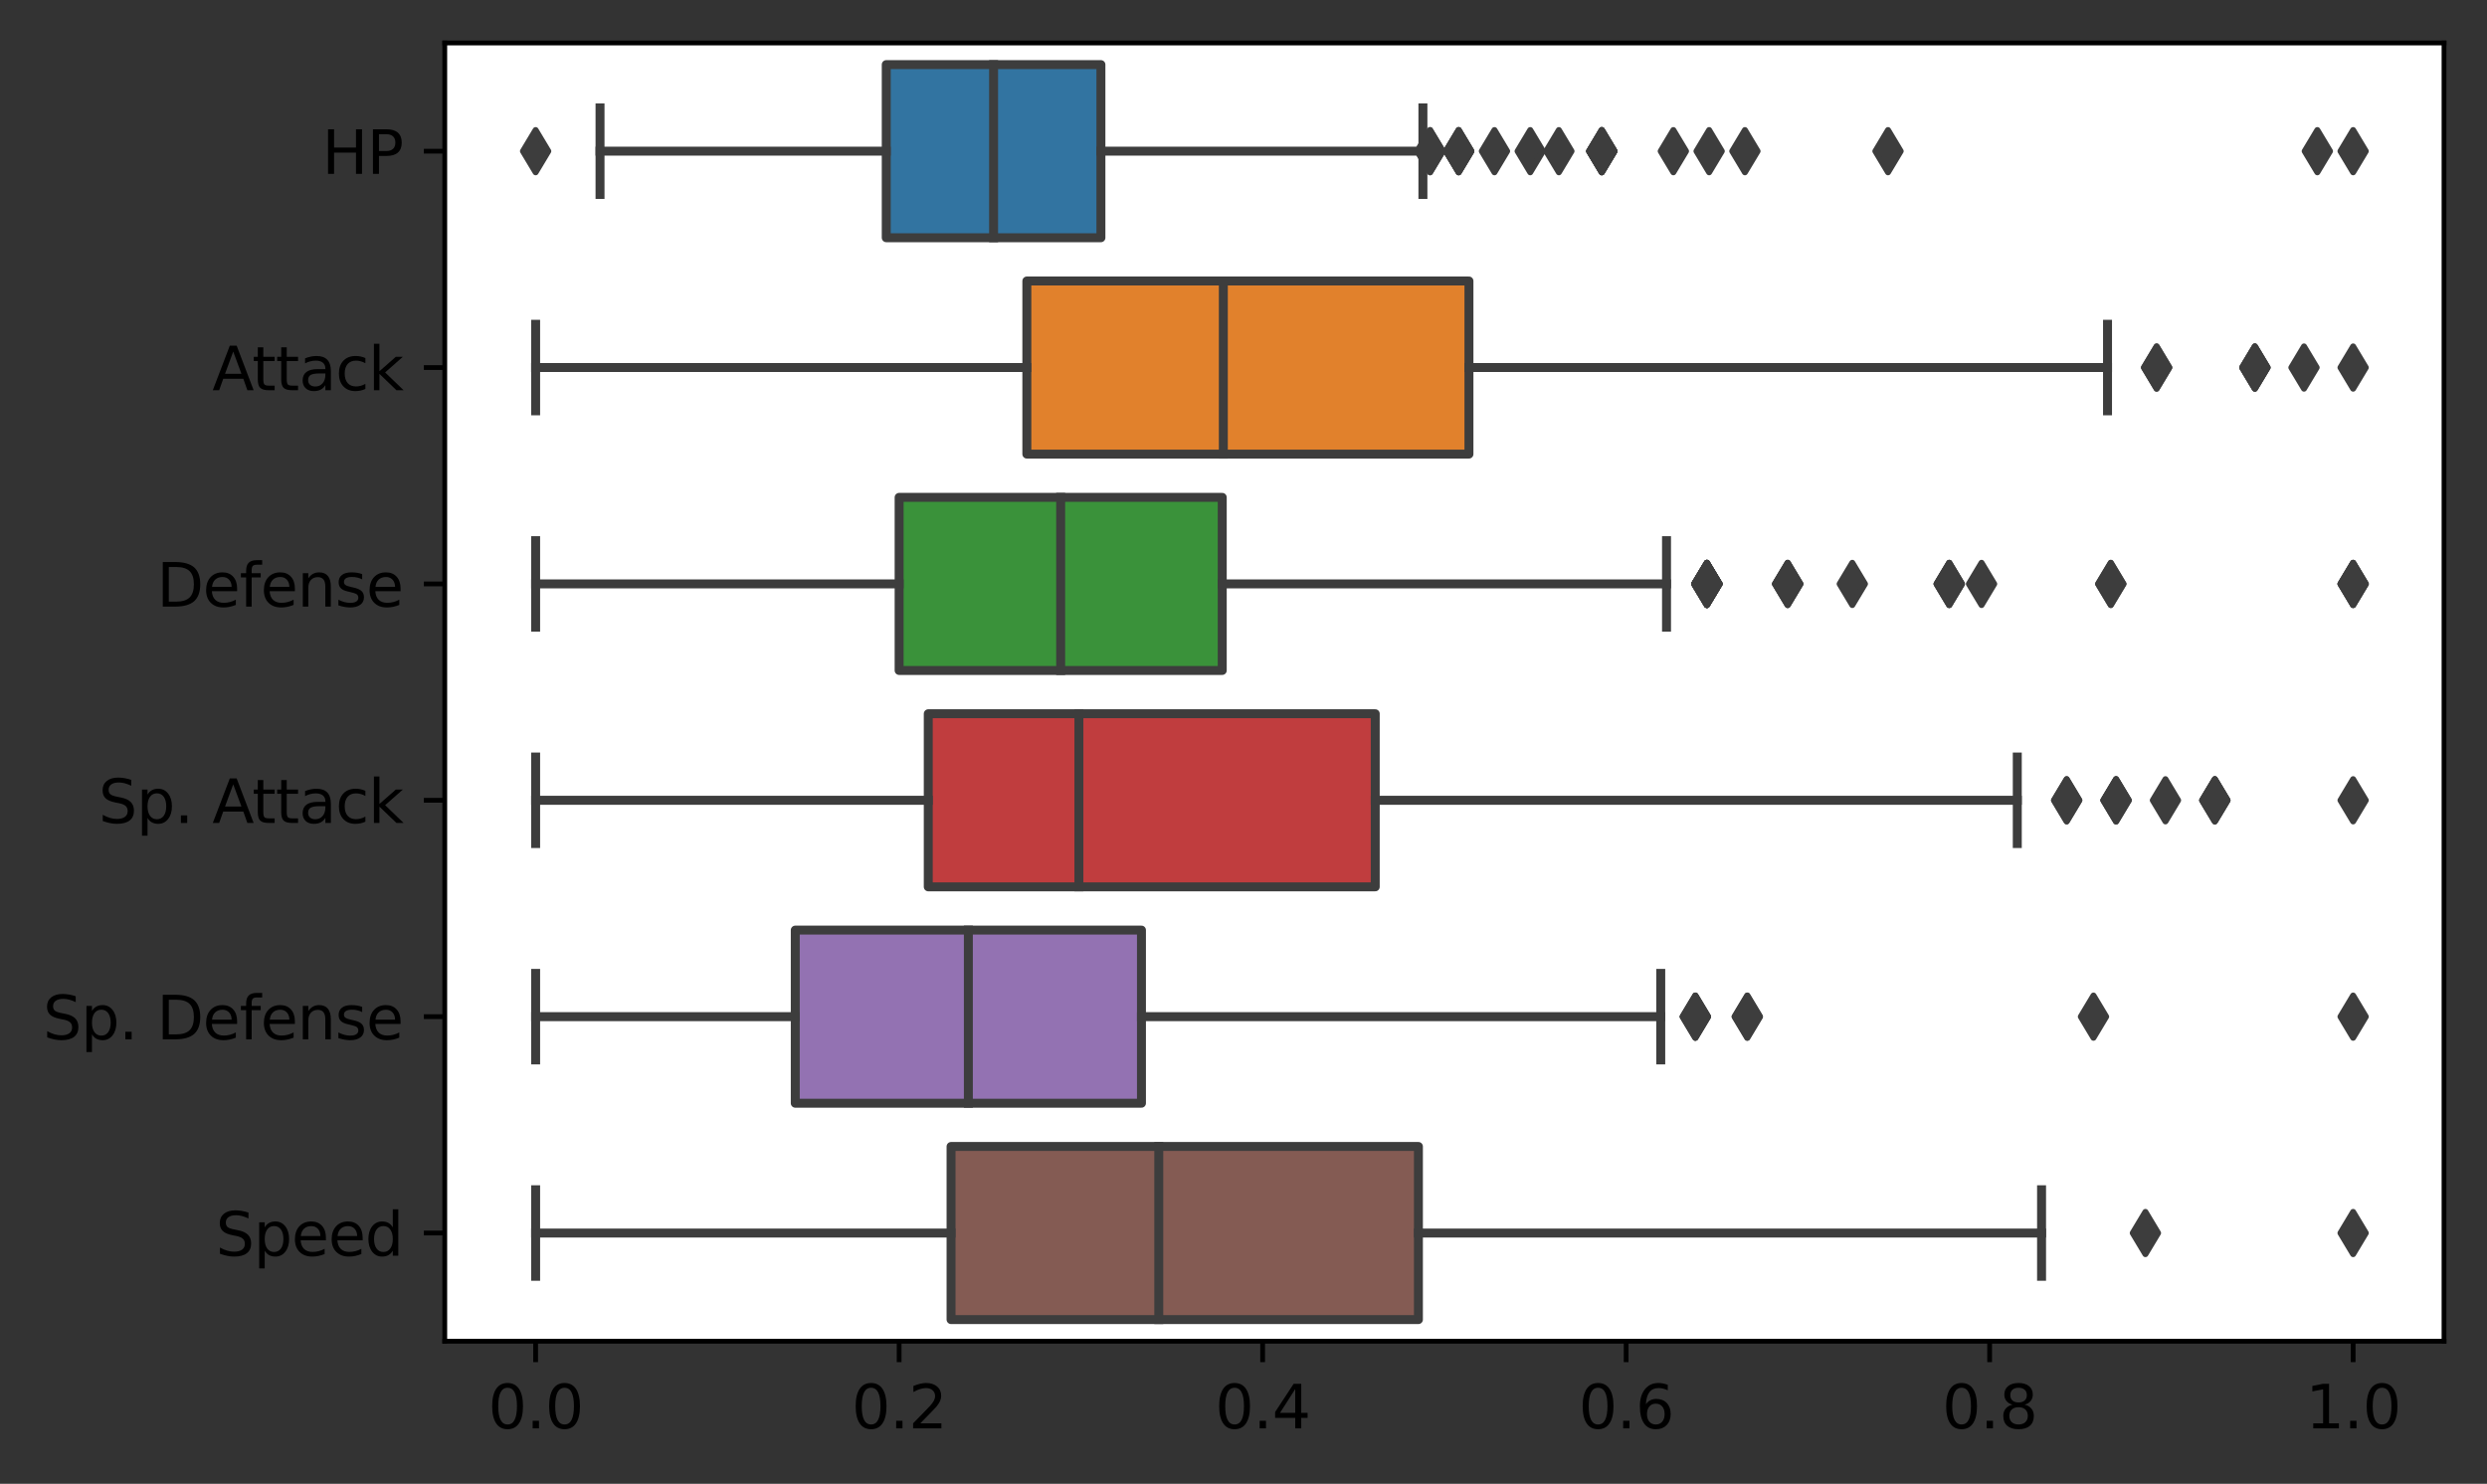 <svg xmlns:xlink="http://www.w3.org/1999/xlink" width="416.48pt" height="248.518pt" viewBox="0 0 416.48 248.518" xmlns="http://www.w3.org/2000/svg" version="1.1" style="width: 100%; height: 100%;">
 <rect x="0" y="0" width="416.48" height="248.518" fill="#333333" stroke="none"/>
 <defs>
  <style type="text/css">*{stroke-linejoin: round; stroke-linecap: butt}</style>
 </defs>
 <g id="figure_1">
  <g id="patch_1">
   <path d="M 0 248.518 
L 416.48 248.518 
L 416.48 0 
L 0 0 
L 0 248.518 
z
" style="fill: none"></path>
  </g>
  <g id="axes_1">
   <g id="patch_2">
    <path d="M 74.48 224.64 
L 409.28 224.64 
L 409.28 7.2 
L 74.48 7.2 
z
" style="fill: #ffffff"></path>
   </g>
   <g id="patch_3">
    <path d="M 148.414 10.824 
L 148.414 39.816 
L 184.362 39.816 
L 184.362 10.824 
L 148.414 10.824 
z
" clip-path="url(#pb303a3be71)" style="fill: #3274a1; stroke: #3d3d3d; stroke-width: 1.5; stroke-linejoin: miter"></path>
   </g>
   <g id="patch_4">
    <path d="M 171.958 47.064 
L 171.958 76.056 
L 245.993 76.056 
L 245.993 47.064 
L 171.958 47.064 
z
" clip-path="url(#pb303a3be71)" style="fill: #e1812c; stroke: #3d3d3d; stroke-width: 1.5; stroke-linejoin: miter"></path>
   </g>
   <g id="patch_5">
    <path d="M 150.571 83.304 
L 150.571 112.296 
L 204.68 112.296 
L 204.68 83.304 
L 150.571 83.304 
z
" clip-path="url(#pb303a3be71)" style="fill: #3a923a; stroke: #3d3d3d; stroke-width: 1.5; stroke-linejoin: miter"></path>
   </g>
   <g id="patch_6">
    <path d="M 155.45 119.544 
L 155.45 148.536 
L 230.301 148.536 
L 230.301 119.544 
L 155.45 119.544 
z
" clip-path="url(#pb303a3be71)" style="fill: #c03d3e; stroke: #3d3d3d; stroke-width: 1.5; stroke-linejoin: miter"></path>
   </g>
   <g id="patch_7">
    <path d="M 133.178 155.784 
L 133.178 184.776 
L 191.152 184.776 
L 191.152 155.784 
L 133.178 155.784 
z
" clip-path="url(#pb303a3be71)" style="fill: #9372b2; stroke: #3d3d3d; stroke-width: 1.5; stroke-linejoin: miter"></path>
   </g>
   <g id="patch_8">
    <path d="M 159.267 192.024 
L 159.267 221.016 
L 237.532 221.016 
L 237.532 192.024 
L 159.267 192.024 
z
" clip-path="url(#pb303a3be71)" style="fill: #845b53; stroke: #3d3d3d; stroke-width: 1.5; stroke-linejoin: miter"></path>
   </g>
   <g id="matplotlib.axis_1">
    <g id="xtick_1">
     <g id="line2d_1">
      <defs>
       <path id="m43243961c5" d="M 0 0 
L 0 3.5 
" style="stroke: #000000; stroke-width: 0.8"></path>
      </defs>
      <g>
       <use xlink:href="#m43243961c5" x="89.698" y="224.64" style="stroke: #000000; stroke-width: 0.8"></use>
      </g>
     </g>
     <g id="text_1">
      <!-- 0.0 -->
      <g transform="translate(81.746 239.238)scale(0.1 -0.1)">
       <defs>
        <path id="DejaVuSans-30" d="M 2034 4250 
Q 1547 4250 1301 3770 
Q 1056 3291 1056 2328 
Q 1056 1369 1301 889 
Q 1547 409 2034 409 
Q 2525 409 2770 889 
Q 3016 1369 3016 2328 
Q 3016 3291 2770 3770 
Q 2525 4250 2034 4250 
z
M 2034 4750 
Q 2819 4750 3233 4129 
Q 3647 3509 3647 2328 
Q 3647 1150 3233 529 
Q 2819 -91 2034 -91 
Q 1250 -91 836 529 
Q 422 1150 422 2328 
Q 422 3509 836 4129 
Q 1250 4750 2034 4750 
z
" transform="scale(0.016)"></path>
        <path id="DejaVuSans-2e" d="M 684 794 
L 1344 794 
L 1344 0 
L 684 0 
L 684 794 
z
" transform="scale(0.016)"></path>
       </defs>
       <use xlink:href="#DejaVuSans-30"></use>
       <use xlink:href="#DejaVuSans-2e" x="63.623"></use>
       <use xlink:href="#DejaVuSans-30" x="95.41"></use>
      </g>
     </g>
    </g>
    <g id="xtick_2">
     <g id="line2d_2">
      <g>
       <use xlink:href="#m43243961c5" x="150.571" y="224.64" style="stroke: #000000; stroke-width: 0.8"></use>
      </g>
     </g>
     <g id="text_2">
      <!-- 0.2 -->
      <g transform="translate(142.619 239.238)scale(0.1 -0.1)">
       <defs>
        <path id="DejaVuSans-32" d="M 1228 531 
L 3431 531 
L 3431 0 
L 469 0 
L 469 531 
Q 828 903 1448 1529 
Q 2069 2156 2228 2338 
Q 2531 2678 2651 2914 
Q 2772 3150 2772 3378 
Q 2772 3750 2511 3984 
Q 2250 4219 1831 4219 
Q 1534 4219 1204 4116 
Q 875 4013 500 3803 
L 500 4441 
Q 881 4594 1212 4672 
Q 1544 4750 1819 4750 
Q 2544 4750 2975 4387 
Q 3406 4025 3406 3419 
Q 3406 3131 3298 2873 
Q 3191 2616 2906 2266 
Q 2828 2175 2409 1742 
Q 1991 1309 1228 531 
z
" transform="scale(0.016)"></path>
       </defs>
       <use xlink:href="#DejaVuSans-30"></use>
       <use xlink:href="#DejaVuSans-2e" x="63.623"></use>
       <use xlink:href="#DejaVuSans-32" x="95.41"></use>
      </g>
     </g>
    </g>
    <g id="xtick_3">
     <g id="line2d_3">
      <g>
       <use xlink:href="#m43243961c5" x="211.443" y="224.64" style="stroke: #000000; stroke-width: 0.8"></use>
      </g>
     </g>
     <g id="text_3">
      <!-- 0.4 -->
      <g transform="translate(203.492 239.238)scale(0.1 -0.1)">
       <defs>
        <path id="DejaVuSans-34" d="M 2419 4116 
L 825 1625 
L 2419 1625 
L 2419 4116 
z
M 2253 4666 
L 3047 4666 
L 3047 1625 
L 3713 1625 
L 3713 1100 
L 3047 1100 
L 3047 0 
L 2419 0 
L 2419 1100 
L 313 1100 
L 313 1709 
L 2253 4666 
z
" transform="scale(0.016)"></path>
       </defs>
       <use xlink:href="#DejaVuSans-30"></use>
       <use xlink:href="#DejaVuSans-2e" x="63.623"></use>
       <use xlink:href="#DejaVuSans-34" x="95.41"></use>
      </g>
     </g>
    </g>
    <g id="xtick_4">
     <g id="line2d_4">
      <g>
       <use xlink:href="#m43243961c5" x="272.316" y="224.64" style="stroke: #000000; stroke-width: 0.8"></use>
      </g>
     </g>
     <g id="text_4">
      <!-- 0.6 -->
      <g transform="translate(264.364 239.238)scale(0.1 -0.1)">
       <defs>
        <path id="DejaVuSans-36" d="M 2113 2584 
Q 1688 2584 1439 2293 
Q 1191 2003 1191 1497 
Q 1191 994 1439 701 
Q 1688 409 2113 409 
Q 2538 409 2786 701 
Q 3034 994 3034 1497 
Q 3034 2003 2786 2293 
Q 2538 2584 2113 2584 
z
M 3366 4563 
L 3366 3988 
Q 3128 4100 2886 4159 
Q 2644 4219 2406 4219 
Q 1781 4219 1451 3797 
Q 1122 3375 1075 2522 
Q 1259 2794 1537 2939 
Q 1816 3084 2150 3084 
Q 2853 3084 3261 2657 
Q 3669 2231 3669 1497 
Q 3669 778 3244 343 
Q 2819 -91 2113 -91 
Q 1303 -91 875 529 
Q 447 1150 447 2328 
Q 447 3434 972 4092 
Q 1497 4750 2381 4750 
Q 2619 4750 2861 4703 
Q 3103 4656 3366 4563 
z
" transform="scale(0.016)"></path>
       </defs>
       <use xlink:href="#DejaVuSans-30"></use>
       <use xlink:href="#DejaVuSans-2e" x="63.623"></use>
       <use xlink:href="#DejaVuSans-36" x="95.41"></use>
      </g>
     </g>
    </g>
    <g id="xtick_5">
     <g id="line2d_5">
      <g>
       <use xlink:href="#m43243961c5" x="333.189" y="224.64" style="stroke: #000000; stroke-width: 0.8"></use>
      </g>
     </g>
     <g id="text_5">
      <!-- 0.8 -->
      <g transform="translate(325.237 239.238)scale(0.1 -0.1)">
       <defs>
        <path id="DejaVuSans-38" d="M 2034 2216 
Q 1584 2216 1326 1975 
Q 1069 1734 1069 1313 
Q 1069 891 1326 650 
Q 1584 409 2034 409 
Q 2484 409 2743 651 
Q 3003 894 3003 1313 
Q 3003 1734 2745 1975 
Q 2488 2216 2034 2216 
z
M 1403 2484 
Q 997 2584 770 2862 
Q 544 3141 544 3541 
Q 544 4100 942 4425 
Q 1341 4750 2034 4750 
Q 2731 4750 3128 4425 
Q 3525 4100 3525 3541 
Q 3525 3141 3298 2862 
Q 3072 2584 2669 2484 
Q 3125 2378 3379 2068 
Q 3634 1759 3634 1313 
Q 3634 634 3220 271 
Q 2806 -91 2034 -91 
Q 1263 -91 848 271 
Q 434 634 434 1313 
Q 434 1759 690 2068 
Q 947 2378 1403 2484 
z
M 1172 3481 
Q 1172 3119 1398 2916 
Q 1625 2713 2034 2713 
Q 2441 2713 2670 2916 
Q 2900 3119 2900 3481 
Q 2900 3844 2670 4047 
Q 2441 4250 2034 4250 
Q 1625 4250 1398 4047 
Q 1172 3844 1172 3481 
z
" transform="scale(0.016)"></path>
       </defs>
       <use xlink:href="#DejaVuSans-30"></use>
       <use xlink:href="#DejaVuSans-2e" x="63.623"></use>
       <use xlink:href="#DejaVuSans-38" x="95.41"></use>
      </g>
     </g>
    </g>
    <g id="xtick_6">
     <g id="line2d_6">
      <g>
       <use xlink:href="#m43243961c5" x="394.062" y="224.64" style="stroke: #000000; stroke-width: 0.8"></use>
      </g>
     </g>
     <g id="text_6">
      <!-- 1.0 -->
      <g transform="translate(386.11 239.238)scale(0.1 -0.1)">
       <defs>
        <path id="DejaVuSans-31" d="M 794 531 
L 1825 531 
L 1825 4091 
L 703 3866 
L 703 4441 
L 1819 4666 
L 2450 4666 
L 2450 531 
L 3481 531 
L 3481 0 
L 794 0 
L 794 531 
z
" transform="scale(0.016)"></path>
       </defs>
       <use xlink:href="#DejaVuSans-31"></use>
       <use xlink:href="#DejaVuSans-2e" x="63.623"></use>
       <use xlink:href="#DejaVuSans-30" x="95.41"></use>
      </g>
     </g>
    </g>
   </g>
   <g id="matplotlib.axis_2">
    <g id="ytick_1">
     <g id="line2d_7">
      <defs>
       <path id="mb24bf82f21" d="M 0 0 
L -3.5 0 
" style="stroke: #000000; stroke-width: 0.8"></path>
      </defs>
      <g>
       <use xlink:href="#mb24bf82f21" x="74.48" y="25.32" style="stroke: #000000; stroke-width: 0.8"></use>
      </g>
     </g>
     <g id="text_7">
      <!-- HP -->
      <g transform="translate(53.93 29.119)scale(0.1 -0.1)">
       <defs>
        <path id="DejaVuSans-48" d="M 628 4666 
L 1259 4666 
L 1259 2753 
L 3553 2753 
L 3553 4666 
L 4184 4666 
L 4184 0 
L 3553 0 
L 3553 2222 
L 1259 2222 
L 1259 0 
L 628 0 
L 628 4666 
z
" transform="scale(0.016)"></path>
        <path id="DejaVuSans-50" d="M 1259 4147 
L 1259 2394 
L 2053 2394 
Q 2494 2394 2734 2622 
Q 2975 2850 2975 3272 
Q 2975 3691 2734 3919 
Q 2494 4147 2053 4147 
L 1259 4147 
z
M 628 4666 
L 2053 4666 
Q 2838 4666 3239 4311 
Q 3641 3956 3641 3272 
Q 3641 2581 3239 2228 
Q 2838 1875 2053 1875 
L 1259 1875 
L 1259 0 
L 628 0 
L 628 4666 
z
" transform="scale(0.016)"></path>
       </defs>
       <use xlink:href="#DejaVuSans-48"></use>
       <use xlink:href="#DejaVuSans-50" x="75.195"></use>
      </g>
     </g>
    </g>
    <g id="ytick_2">
     <g id="line2d_8">
      <g>
       <use xlink:href="#mb24bf82f21" x="74.48" y="61.56" style="stroke: #000000; stroke-width: 0.8"></use>
      </g>
     </g>
     <g id="text_8">
      <!-- Attack -->
      <g transform="translate(35.556 65.359)scale(0.1 -0.1)">
       <defs>
        <path id="DejaVuSans-41" d="M 2188 4044 
L 1331 1722 
L 3047 1722 
L 2188 4044 
z
M 1831 4666 
L 2547 4666 
L 4325 0 
L 3669 0 
L 3244 1197 
L 1141 1197 
L 716 0 
L 50 0 
L 1831 4666 
z
" transform="scale(0.016)"></path>
        <path id="DejaVuSans-74" d="M 1172 4494 
L 1172 3500 
L 2356 3500 
L 2356 3053 
L 1172 3053 
L 1172 1153 
Q 1172 725 1289 603 
Q 1406 481 1766 481 
L 2356 481 
L 2356 0 
L 1766 0 
Q 1100 0 847 248 
Q 594 497 594 1153 
L 594 3053 
L 172 3053 
L 172 3500 
L 594 3500 
L 594 4494 
L 1172 4494 
z
" transform="scale(0.016)"></path>
        <path id="DejaVuSans-61" d="M 2194 1759 
Q 1497 1759 1228 1600 
Q 959 1441 959 1056 
Q 959 750 1161 570 
Q 1363 391 1709 391 
Q 2188 391 2477 730 
Q 2766 1069 2766 1631 
L 2766 1759 
L 2194 1759 
z
M 3341 1997 
L 3341 0 
L 2766 0 
L 2766 531 
Q 2569 213 2275 61 
Q 1981 -91 1556 -91 
Q 1019 -91 701 211 
Q 384 513 384 1019 
Q 384 1609 779 1909 
Q 1175 2209 1959 2209 
L 2766 2209 
L 2766 2266 
Q 2766 2663 2505 2880 
Q 2244 3097 1772 3097 
Q 1472 3097 1187 3025 
Q 903 2953 641 2809 
L 641 3341 
Q 956 3463 1253 3523 
Q 1550 3584 1831 3584 
Q 2591 3584 2966 3190 
Q 3341 2797 3341 1997 
z
" transform="scale(0.016)"></path>
        <path id="DejaVuSans-63" d="M 3122 3366 
L 3122 2828 
Q 2878 2963 2633 3030 
Q 2388 3097 2138 3097 
Q 1578 3097 1268 2742 
Q 959 2388 959 1747 
Q 959 1106 1268 751 
Q 1578 397 2138 397 
Q 2388 397 2633 464 
Q 2878 531 3122 666 
L 3122 134 
Q 2881 22 2623 -34 
Q 2366 -91 2075 -91 
Q 1284 -91 818 406 
Q 353 903 353 1747 
Q 353 2603 823 3093 
Q 1294 3584 2113 3584 
Q 2378 3584 2631 3529 
Q 2884 3475 3122 3366 
z
" transform="scale(0.016)"></path>
        <path id="DejaVuSans-6b" d="M 581 4863 
L 1159 4863 
L 1159 1991 
L 2875 3500 
L 3609 3500 
L 1753 1863 
L 3688 0 
L 2938 0 
L 1159 1709 
L 1159 0 
L 581 0 
L 581 4863 
z
" transform="scale(0.016)"></path>
       </defs>
       <use xlink:href="#DejaVuSans-41"></use>
       <use xlink:href="#DejaVuSans-74" x="66.658"></use>
       <use xlink:href="#DejaVuSans-74" x="105.867"></use>
       <use xlink:href="#DejaVuSans-61" x="145.076"></use>
       <use xlink:href="#DejaVuSans-63" x="206.355"></use>
       <use xlink:href="#DejaVuSans-6b" x="261.336"></use>
      </g>
     </g>
    </g>
    <g id="ytick_3">
     <g id="line2d_9">
      <g>
       <use xlink:href="#mb24bf82f21" x="74.48" y="97.8" style="stroke: #000000; stroke-width: 0.8"></use>
      </g>
     </g>
     <g id="text_9">
      <!-- Defense -->
      <g transform="translate(26.253 101.599)scale(0.1 -0.1)">
       <defs>
        <path id="DejaVuSans-44" d="M 1259 4147 
L 1259 519 
L 2022 519 
Q 2988 519 3436 956 
Q 3884 1394 3884 2338 
Q 3884 3275 3436 3711 
Q 2988 4147 2022 4147 
L 1259 4147 
z
M 628 4666 
L 1925 4666 
Q 3281 4666 3915 4102 
Q 4550 3538 4550 2338 
Q 4550 1131 3912 565 
Q 3275 0 1925 0 
L 628 0 
L 628 4666 
z
" transform="scale(0.016)"></path>
        <path id="DejaVuSans-65" d="M 3597 1894 
L 3597 1613 
L 953 1613 
Q 991 1019 1311 708 
Q 1631 397 2203 397 
Q 2534 397 2845 478 
Q 3156 559 3463 722 
L 3463 178 
Q 3153 47 2828 -22 
Q 2503 -91 2169 -91 
Q 1331 -91 842 396 
Q 353 884 353 1716 
Q 353 2575 817 3079 
Q 1281 3584 2069 3584 
Q 2775 3584 3186 3129 
Q 3597 2675 3597 1894 
z
M 3022 2063 
Q 3016 2534 2758 2815 
Q 2500 3097 2075 3097 
Q 1594 3097 1305 2825 
Q 1016 2553 972 2059 
L 3022 2063 
z
" transform="scale(0.016)"></path>
        <path id="DejaVuSans-66" d="M 2375 4863 
L 2375 4384 
L 1825 4384 
Q 1516 4384 1395 4259 
Q 1275 4134 1275 3809 
L 1275 3500 
L 2222 3500 
L 2222 3053 
L 1275 3053 
L 1275 0 
L 697 0 
L 697 3053 
L 147 3053 
L 147 3500 
L 697 3500 
L 697 3744 
Q 697 4328 969 4595 
Q 1241 4863 1831 4863 
L 2375 4863 
z
" transform="scale(0.016)"></path>
        <path id="DejaVuSans-6e" d="M 3513 2113 
L 3513 0 
L 2938 0 
L 2938 2094 
Q 2938 2591 2744 2837 
Q 2550 3084 2163 3084 
Q 1697 3084 1428 2787 
Q 1159 2491 1159 1978 
L 1159 0 
L 581 0 
L 581 3500 
L 1159 3500 
L 1159 2956 
Q 1366 3272 1645 3428 
Q 1925 3584 2291 3584 
Q 2894 3584 3203 3211 
Q 3513 2838 3513 2113 
z
" transform="scale(0.016)"></path>
        <path id="DejaVuSans-73" d="M 2834 3397 
L 2834 2853 
Q 2591 2978 2328 3040 
Q 2066 3103 1784 3103 
Q 1356 3103 1142 2972 
Q 928 2841 928 2578 
Q 928 2378 1081 2264 
Q 1234 2150 1697 2047 
L 1894 2003 
Q 2506 1872 2764 1633 
Q 3022 1394 3022 966 
Q 3022 478 2636 193 
Q 2250 -91 1575 -91 
Q 1294 -91 989 -36 
Q 684 19 347 128 
L 347 722 
Q 666 556 975 473 
Q 1284 391 1588 391 
Q 1994 391 2212 530 
Q 2431 669 2431 922 
Q 2431 1156 2273 1281 
Q 2116 1406 1581 1522 
L 1381 1569 
Q 847 1681 609 1914 
Q 372 2147 372 2553 
Q 372 3047 722 3315 
Q 1072 3584 1716 3584 
Q 2034 3584 2315 3537 
Q 2597 3491 2834 3397 
z
" transform="scale(0.016)"></path>
       </defs>
       <use xlink:href="#DejaVuSans-44"></use>
       <use xlink:href="#DejaVuSans-65" x="77.002"></use>
       <use xlink:href="#DejaVuSans-66" x="138.525"></use>
       <use xlink:href="#DejaVuSans-65" x="173.73"></use>
       <use xlink:href="#DejaVuSans-6e" x="235.254"></use>
       <use xlink:href="#DejaVuSans-73" x="298.633"></use>
       <use xlink:href="#DejaVuSans-65" x="350.732"></use>
      </g>
     </g>
    </g>
    <g id="ytick_4">
     <g id="line2d_10">
      <g>
       <use xlink:href="#mb24bf82f21" x="74.48" y="134.04" style="stroke: #000000; stroke-width: 0.8"></use>
      </g>
     </g>
     <g id="text_10">
      <!-- Sp. Attack -->
      <g transform="translate(16.503 137.839)scale(0.1 -0.1)">
       <defs>
        <path id="DejaVuSans-53" d="M 3425 4513 
L 3425 3897 
Q 3066 4069 2747 4153 
Q 2428 4238 2131 4238 
Q 1616 4238 1336 4038 
Q 1056 3838 1056 3469 
Q 1056 3159 1242 3001 
Q 1428 2844 1947 2747 
L 2328 2669 
Q 3034 2534 3370 2195 
Q 3706 1856 3706 1288 
Q 3706 609 3251 259 
Q 2797 -91 1919 -91 
Q 1588 -91 1214 -16 
Q 841 59 441 206 
L 441 856 
Q 825 641 1194 531 
Q 1563 422 1919 422 
Q 2459 422 2753 634 
Q 3047 847 3047 1241 
Q 3047 1584 2836 1778 
Q 2625 1972 2144 2069 
L 1759 2144 
Q 1053 2284 737 2584 
Q 422 2884 422 3419 
Q 422 4038 858 4394 
Q 1294 4750 2059 4750 
Q 2388 4750 2728 4690 
Q 3069 4631 3425 4513 
z
" transform="scale(0.016)"></path>
        <path id="DejaVuSans-70" d="M 1159 525 
L 1159 -1331 
L 581 -1331 
L 581 3500 
L 1159 3500 
L 1159 2969 
Q 1341 3281 1617 3432 
Q 1894 3584 2278 3584 
Q 2916 3584 3314 3078 
Q 3713 2572 3713 1747 
Q 3713 922 3314 415 
Q 2916 -91 2278 -91 
Q 1894 -91 1617 61 
Q 1341 213 1159 525 
z
M 3116 1747 
Q 3116 2381 2855 2742 
Q 2594 3103 2138 3103 
Q 1681 3103 1420 2742 
Q 1159 2381 1159 1747 
Q 1159 1113 1420 752 
Q 1681 391 2138 391 
Q 2594 391 2855 752 
Q 3116 1113 3116 1747 
z
" transform="scale(0.016)"></path>
        <path id="DejaVuSans-20" transform="scale(0.016)"></path>
       </defs>
       <use xlink:href="#DejaVuSans-53"></use>
       <use xlink:href="#DejaVuSans-70" x="63.477"></use>
       <use xlink:href="#DejaVuSans-2e" x="126.953"></use>
       <use xlink:href="#DejaVuSans-20" x="158.74"></use>
       <use xlink:href="#DejaVuSans-41" x="190.527"></use>
       <use xlink:href="#DejaVuSans-74" x="257.186"></use>
       <use xlink:href="#DejaVuSans-74" x="296.395"></use>
       <use xlink:href="#DejaVuSans-61" x="335.604"></use>
       <use xlink:href="#DejaVuSans-63" x="396.883"></use>
       <use xlink:href="#DejaVuSans-6b" x="451.863"></use>
      </g>
     </g>
    </g>
    <g id="ytick_5">
     <g id="line2d_11">
      <g>
       <use xlink:href="#mb24bf82f21" x="74.48" y="170.28" style="stroke: #000000; stroke-width: 0.8"></use>
      </g>
     </g>
     <g id="text_11">
      <!-- Sp. Defense -->
      <g transform="translate(7.2 174.079)scale(0.1 -0.1)">
       <use xlink:href="#DejaVuSans-53"></use>
       <use xlink:href="#DejaVuSans-70" x="63.477"></use>
       <use xlink:href="#DejaVuSans-2e" x="126.953"></use>
       <use xlink:href="#DejaVuSans-20" x="158.74"></use>
       <use xlink:href="#DejaVuSans-44" x="190.527"></use>
       <use xlink:href="#DejaVuSans-65" x="267.529"></use>
       <use xlink:href="#DejaVuSans-66" x="329.053"></use>
       <use xlink:href="#DejaVuSans-65" x="364.258"></use>
       <use xlink:href="#DejaVuSans-6e" x="425.781"></use>
       <use xlink:href="#DejaVuSans-73" x="489.16"></use>
       <use xlink:href="#DejaVuSans-65" x="541.26"></use>
      </g>
     </g>
    </g>
    <g id="ytick_6">
     <g id="line2d_12">
      <g>
       <use xlink:href="#mb24bf82f21" x="74.48" y="206.52" style="stroke: #000000; stroke-width: 0.8"></use>
      </g>
     </g>
     <g id="text_12">
      <!-- Speed -->
      <g transform="translate(36.128 210.319)scale(0.1 -0.1)">
       <defs>
        <path id="DejaVuSans-64" d="M 2906 2969 
L 2906 4863 
L 3481 4863 
L 3481 0 
L 2906 0 
L 2906 525 
Q 2725 213 2448 61 
Q 2172 -91 1784 -91 
Q 1150 -91 751 415 
Q 353 922 353 1747 
Q 353 2572 751 3078 
Q 1150 3584 1784 3584 
Q 2172 3584 2448 3432 
Q 2725 3281 2906 2969 
z
M 947 1747 
Q 947 1113 1208 752 
Q 1469 391 1925 391 
Q 2381 391 2643 752 
Q 2906 1113 2906 1747 
Q 2906 2381 2643 2742 
Q 2381 3103 1925 3103 
Q 1469 3103 1208 2742 
Q 947 2381 947 1747 
z
" transform="scale(0.016)"></path>
       </defs>
       <use xlink:href="#DejaVuSans-53"></use>
       <use xlink:href="#DejaVuSans-70" x="63.477"></use>
       <use xlink:href="#DejaVuSans-65" x="126.953"></use>
       <use xlink:href="#DejaVuSans-65" x="188.477"></use>
       <use xlink:href="#DejaVuSans-64" x="250"></use>
      </g>
     </g>
    </g>
   </g>
   <g id="line2d_13">
    <path d="M 148.414 25.32 
L 100.482 25.32 
" clip-path="url(#pb303a3be71)" style="fill: none; stroke: #3d3d3d; stroke-width: 1.5; stroke-linecap: square"></path>
   </g>
   <g id="line2d_14">
    <path d="M 184.362 25.32 
L 238.285 25.32 
" clip-path="url(#pb303a3be71)" style="fill: none; stroke: #3d3d3d; stroke-width: 1.5; stroke-linecap: square"></path>
   </g>
   <g id="line2d_15">
    <path d="M 100.482 18.072 
L 100.482 32.568 
" clip-path="url(#pb303a3be71)" style="fill: none; stroke: #3d3d3d; stroke-width: 1.5; stroke-linecap: square"></path>
   </g>
   <g id="line2d_16">
    <path d="M 238.285 18.072 
L 238.285 32.568 
" clip-path="url(#pb303a3be71)" style="fill: none; stroke: #3d3d3d; stroke-width: 1.5; stroke-linecap: square"></path>
   </g>
   <g id="line2d_17">
    <defs>
     <path id="mfbc7616b0e" d="M -0 3.536 
L 2.121 0 
L -0 -3.536 
L -2.121 -0 
z
" style="stroke: #3d3d3d; stroke-linejoin: miter"></path>
    </defs>
    <g clip-path="url(#pb303a3be71)">
     <use xlink:href="#mfbc7616b0e" x="89.698" y="25.32" style="fill: #3d3d3d; stroke: #3d3d3d; stroke-linejoin: miter"></use>
     <use xlink:href="#mfbc7616b0e" x="256.259" y="25.32" style="fill: #3d3d3d; stroke: #3d3d3d; stroke-linejoin: miter"></use>
     <use xlink:href="#mfbc7616b0e" x="388.07" y="25.32" style="fill: #3d3d3d; stroke: #3d3d3d; stroke-linejoin: miter"></use>
     <use xlink:href="#mfbc7616b0e" x="244.276" y="25.32" style="fill: #3d3d3d; stroke: #3d3d3d; stroke-linejoin: miter"></use>
     <use xlink:href="#mfbc7616b0e" x="244.276" y="25.32" style="fill: #3d3d3d; stroke: #3d3d3d; stroke-linejoin: miter"></use>
     <use xlink:href="#mfbc7616b0e" x="280.225" y="25.32" style="fill: #3d3d3d; stroke: #3d3d3d; stroke-linejoin: miter"></use>
     <use xlink:href="#mfbc7616b0e" x="316.173" y="25.32" style="fill: #3d3d3d; stroke: #3d3d3d; stroke-linejoin: miter"></use>
     <use xlink:href="#mfbc7616b0e" x="394.062" y="25.32" style="fill: #3d3d3d; stroke: #3d3d3d; stroke-linejoin: miter"></use>
     <use xlink:href="#mfbc7616b0e" x="268.242" y="25.32" style="fill: #3d3d3d; stroke: #3d3d3d; stroke-linejoin: miter"></use>
     <use xlink:href="#mfbc7616b0e" x="261.052" y="25.32" style="fill: #3d3d3d; stroke: #3d3d3d; stroke-linejoin: miter"></use>
     <use xlink:href="#mfbc7616b0e" x="244.276" y="25.32" style="fill: #3d3d3d; stroke: #3d3d3d; stroke-linejoin: miter"></use>
     <use xlink:href="#mfbc7616b0e" x="292.208" y="25.32" style="fill: #3d3d3d; stroke: #3d3d3d; stroke-linejoin: miter"></use>
     <use xlink:href="#mfbc7616b0e" x="268.242" y="25.32" style="fill: #3d3d3d; stroke: #3d3d3d; stroke-linejoin: miter"></use>
     <use xlink:href="#mfbc7616b0e" x="250.268" y="25.32" style="fill: #3d3d3d; stroke: #3d3d3d; stroke-linejoin: miter"></use>
     <use xlink:href="#mfbc7616b0e" x="268.242" y="25.32" style="fill: #3d3d3d; stroke: #3d3d3d; stroke-linejoin: miter"></use>
     <use xlink:href="#mfbc7616b0e" x="268.242" y="25.32" style="fill: #3d3d3d; stroke: #3d3d3d; stroke-linejoin: miter"></use>
     <use xlink:href="#mfbc7616b0e" x="286.216" y="25.32" style="fill: #3d3d3d; stroke: #3d3d3d; stroke-linejoin: miter"></use>
     <use xlink:href="#mfbc7616b0e" x="239.483" y="25.32" style="fill: #3d3d3d; stroke: #3d3d3d; stroke-linejoin: miter"></use>
     <use xlink:href="#mfbc7616b0e" x="239.483" y="25.32" style="fill: #3d3d3d; stroke: #3d3d3d; stroke-linejoin: miter"></use>
    </g>
   </g>
   <g id="line2d_18">
    <path d="M 171.958 61.56 
L 89.698 61.56 
" clip-path="url(#pb303a3be71)" style="fill: none; stroke: #3d3d3d; stroke-width: 1.5; stroke-linecap: square"></path>
   </g>
   <g id="line2d_19">
    <path d="M 245.993 61.56 
L 352.931 61.56 
" clip-path="url(#pb303a3be71)" style="fill: none; stroke: #3d3d3d; stroke-width: 1.5; stroke-linecap: square"></path>
   </g>
   <g id="line2d_20">
    <path d="M 89.698 54.312 
L 89.698 68.808 
" clip-path="url(#pb303a3be71)" style="fill: none; stroke: #3d3d3d; stroke-width: 1.5; stroke-linecap: square"></path>
   </g>
   <g id="line2d_21">
    <path d="M 352.931 54.312 
L 352.931 68.808 
" clip-path="url(#pb303a3be71)" style="fill: none; stroke: #3d3d3d; stroke-width: 1.5; stroke-linecap: square"></path>
   </g>
   <g id="line2d_22">
    <g clip-path="url(#pb303a3be71)">
     <use xlink:href="#mfbc7616b0e" x="394.062" y="61.56" style="fill: #3d3d3d; stroke: #3d3d3d; stroke-linejoin: miter"></use>
     <use xlink:href="#mfbc7616b0e" x="385.835" y="61.56" style="fill: #3d3d3d; stroke: #3d3d3d; stroke-linejoin: miter"></use>
     <use xlink:href="#mfbc7616b0e" x="377.609" y="61.56" style="fill: #3d3d3d; stroke: #3d3d3d; stroke-linejoin: miter"></use>
     <use xlink:href="#mfbc7616b0e" x="377.609" y="61.56" style="fill: #3d3d3d; stroke: #3d3d3d; stroke-linejoin: miter"></use>
     <use xlink:href="#mfbc7616b0e" x="377.609" y="61.56" style="fill: #3d3d3d; stroke: #3d3d3d; stroke-linejoin: miter"></use>
     <use xlink:href="#mfbc7616b0e" x="361.157" y="61.56" style="fill: #3d3d3d; stroke: #3d3d3d; stroke-linejoin: miter"></use>
     <use xlink:href="#mfbc7616b0e" x="361.157" y="61.56" style="fill: #3d3d3d; stroke: #3d3d3d; stroke-linejoin: miter"></use>
    </g>
   </g>
   <g id="line2d_23">
    <path d="M 150.571 97.8 
L 89.698 97.8 
" clip-path="url(#pb303a3be71)" style="fill: none; stroke: #3d3d3d; stroke-width: 1.5; stroke-linecap: square"></path>
   </g>
   <g id="line2d_24">
    <path d="M 204.68 97.8 
L 279.08 97.8 
" clip-path="url(#pb303a3be71)" style="fill: none; stroke: #3d3d3d; stroke-width: 1.5; stroke-linecap: square"></path>
   </g>
   <g id="line2d_25">
    <path d="M 89.698 90.552 
L 89.698 105.048 
" clip-path="url(#pb303a3be71)" style="fill: none; stroke: #3d3d3d; stroke-width: 1.5; stroke-linecap: square"></path>
   </g>
   <g id="line2d_26">
    <path d="M 279.08 90.552 
L 279.08 105.048 
" clip-path="url(#pb303a3be71)" style="fill: none; stroke: #3d3d3d; stroke-width: 1.5; stroke-linecap: square"></path>
   </g>
   <g id="line2d_27">
    <g clip-path="url(#pb303a3be71)">
     <use xlink:href="#mfbc7616b0e" x="326.425" y="97.8" style="fill: #3d3d3d; stroke: #3d3d3d; stroke-linejoin: miter"></use>
     <use xlink:href="#mfbc7616b0e" x="326.425" y="97.8" style="fill: #3d3d3d; stroke: #3d3d3d; stroke-linejoin: miter"></use>
     <use xlink:href="#mfbc7616b0e" x="299.371" y="97.8" style="fill: #3d3d3d; stroke: #3d3d3d; stroke-linejoin: miter"></use>
     <use xlink:href="#mfbc7616b0e" x="353.48" y="97.8" style="fill: #3d3d3d; stroke: #3d3d3d; stroke-linejoin: miter"></use>
     <use xlink:href="#mfbc7616b0e" x="394.062" y="97.8" style="fill: #3d3d3d; stroke: #3d3d3d; stroke-linejoin: miter"></use>
     <use xlink:href="#mfbc7616b0e" x="394.062" y="97.8" style="fill: #3d3d3d; stroke: #3d3d3d; stroke-linejoin: miter"></use>
     <use xlink:href="#mfbc7616b0e" x="285.843" y="97.8" style="fill: #3d3d3d; stroke: #3d3d3d; stroke-linejoin: miter"></use>
     <use xlink:href="#mfbc7616b0e" x="326.425" y="97.8" style="fill: #3d3d3d; stroke: #3d3d3d; stroke-linejoin: miter"></use>
     <use xlink:href="#mfbc7616b0e" x="394.062" y="97.8" style="fill: #3d3d3d; stroke: #3d3d3d; stroke-linejoin: miter"></use>
     <use xlink:href="#mfbc7616b0e" x="285.843" y="97.8" style="fill: #3d3d3d; stroke: #3d3d3d; stroke-linejoin: miter"></use>
     <use xlink:href="#mfbc7616b0e" x="353.48" y="97.8" style="fill: #3d3d3d; stroke: #3d3d3d; stroke-linejoin: miter"></use>
     <use xlink:href="#mfbc7616b0e" x="285.843" y="97.8" style="fill: #3d3d3d; stroke: #3d3d3d; stroke-linejoin: miter"></use>
     <use xlink:href="#mfbc7616b0e" x="299.371" y="97.8" style="fill: #3d3d3d; stroke: #3d3d3d; stroke-linejoin: miter"></use>
     <use xlink:href="#mfbc7616b0e" x="299.371" y="97.8" style="fill: #3d3d3d; stroke: #3d3d3d; stroke-linejoin: miter"></use>
     <use xlink:href="#mfbc7616b0e" x="310.192" y="97.8" style="fill: #3d3d3d; stroke: #3d3d3d; stroke-linejoin: miter"></use>
     <use xlink:href="#mfbc7616b0e" x="285.843" y="97.8" style="fill: #3d3d3d; stroke: #3d3d3d; stroke-linejoin: miter"></use>
     <use xlink:href="#mfbc7616b0e" x="285.843" y="97.8" style="fill: #3d3d3d; stroke: #3d3d3d; stroke-linejoin: miter"></use>
     <use xlink:href="#mfbc7616b0e" x="285.843" y="97.8" style="fill: #3d3d3d; stroke: #3d3d3d; stroke-linejoin: miter"></use>
     <use xlink:href="#mfbc7616b0e" x="331.836" y="97.8" style="fill: #3d3d3d; stroke: #3d3d3d; stroke-linejoin: miter"></use>
     <use xlink:href="#mfbc7616b0e" x="285.843" y="97.8" style="fill: #3d3d3d; stroke: #3d3d3d; stroke-linejoin: miter"></use>
    </g>
   </g>
   <g id="line2d_28">
    <path d="M 155.45 134.04 
L 89.698 134.04 
" clip-path="url(#pb303a3be71)" style="fill: none; stroke: #3d3d3d; stroke-width: 1.5; stroke-linecap: square"></path>
   </g>
   <g id="line2d_29">
    <path d="M 230.301 134.04 
L 337.82 134.04 
" clip-path="url(#pb303a3be71)" style="fill: none; stroke: #3d3d3d; stroke-width: 1.5; stroke-linecap: square"></path>
   </g>
   <g id="line2d_30">
    <path d="M 89.698 126.792 
L 89.698 141.288 
" clip-path="url(#pb303a3be71)" style="fill: none; stroke: #3d3d3d; stroke-width: 1.5; stroke-linecap: square"></path>
   </g>
   <g id="line2d_31">
    <path d="M 337.82 126.792 
L 337.82 141.288 
" clip-path="url(#pb303a3be71)" style="fill: none; stroke: #3d3d3d; stroke-width: 1.5; stroke-linecap: square"></path>
   </g>
   <g id="line2d_32">
    <g clip-path="url(#pb303a3be71)">
     <use xlink:href="#mfbc7616b0e" x="362.633" y="134.04" style="fill: #3d3d3d; stroke: #3d3d3d; stroke-linejoin: miter"></use>
     <use xlink:href="#mfbc7616b0e" x="354.362" y="134.04" style="fill: #3d3d3d; stroke: #3d3d3d; stroke-linejoin: miter"></use>
     <use xlink:href="#mfbc7616b0e" x="394.062" y="134.04" style="fill: #3d3d3d; stroke: #3d3d3d; stroke-linejoin: miter"></use>
     <use xlink:href="#mfbc7616b0e" x="346.091" y="134.04" style="fill: #3d3d3d; stroke: #3d3d3d; stroke-linejoin: miter"></use>
     <use xlink:href="#mfbc7616b0e" x="346.091" y="134.04" style="fill: #3d3d3d; stroke: #3d3d3d; stroke-linejoin: miter"></use>
     <use xlink:href="#mfbc7616b0e" x="370.903" y="134.04" style="fill: #3d3d3d; stroke: #3d3d3d; stroke-linejoin: miter"></use>
     <use xlink:href="#mfbc7616b0e" x="370.903" y="134.04" style="fill: #3d3d3d; stroke: #3d3d3d; stroke-linejoin: miter"></use>
     <use xlink:href="#mfbc7616b0e" x="370.903" y="134.04" style="fill: #3d3d3d; stroke: #3d3d3d; stroke-linejoin: miter"></use>
     <use xlink:href="#mfbc7616b0e" x="354.362" y="134.04" style="fill: #3d3d3d; stroke: #3d3d3d; stroke-linejoin: miter"></use>
     <use xlink:href="#mfbc7616b0e" x="354.362" y="134.04" style="fill: #3d3d3d; stroke: #3d3d3d; stroke-linejoin: miter"></use>
    </g>
   </g>
   <g id="line2d_33">
    <path d="M 133.178 170.28 
L 89.698 170.28 
" clip-path="url(#pb303a3be71)" style="fill: none; stroke: #3d3d3d; stroke-width: 1.5; stroke-linecap: square"></path>
   </g>
   <g id="line2d_34">
    <path d="M 191.152 170.28 
L 278.113 170.28 
" clip-path="url(#pb303a3be71)" style="fill: none; stroke: #3d3d3d; stroke-width: 1.5; stroke-linecap: square"></path>
   </g>
   <g id="line2d_35">
    <path d="M 89.698 163.032 
L 89.698 177.528 
" clip-path="url(#pb303a3be71)" style="fill: none; stroke: #3d3d3d; stroke-width: 1.5; stroke-linecap: square"></path>
   </g>
   <g id="line2d_36">
    <path d="M 278.113 163.032 
L 278.113 177.528 
" clip-path="url(#pb303a3be71)" style="fill: none; stroke: #3d3d3d; stroke-width: 1.5; stroke-linecap: square"></path>
   </g>
   <g id="line2d_37">
    <g clip-path="url(#pb303a3be71)">
     <use xlink:href="#mfbc7616b0e" x="394.062" y="170.28" style="fill: #3d3d3d; stroke: #3d3d3d; stroke-linejoin: miter"></use>
     <use xlink:href="#mfbc7616b0e" x="283.911" y="170.28" style="fill: #3d3d3d; stroke: #3d3d3d; stroke-linejoin: miter"></use>
     <use xlink:href="#mfbc7616b0e" x="283.911" y="170.28" style="fill: #3d3d3d; stroke: #3d3d3d; stroke-linejoin: miter"></use>
     <use xlink:href="#mfbc7616b0e" x="350.581" y="170.28" style="fill: #3d3d3d; stroke: #3d3d3d; stroke-linejoin: miter"></use>
     <use xlink:href="#mfbc7616b0e" x="292.607" y="170.28" style="fill: #3d3d3d; stroke: #3d3d3d; stroke-linejoin: miter"></use>
     <use xlink:href="#mfbc7616b0e" x="292.607" y="170.28" style="fill: #3d3d3d; stroke: #3d3d3d; stroke-linejoin: miter"></use>
     <use xlink:href="#mfbc7616b0e" x="283.911" y="170.28" style="fill: #3d3d3d; stroke: #3d3d3d; stroke-linejoin: miter"></use>
    </g>
   </g>
   <g id="line2d_38">
    <path d="M 159.267 206.52 
L 89.698 206.52 
" clip-path="url(#pb303a3be71)" style="fill: none; stroke: #3d3d3d; stroke-width: 1.5; stroke-linecap: square"></path>
   </g>
   <g id="line2d_39">
    <path d="M 237.532 206.52 
L 341.885 206.52 
" clip-path="url(#pb303a3be71)" style="fill: none; stroke: #3d3d3d; stroke-width: 1.5; stroke-linecap: square"></path>
   </g>
   <g id="line2d_40">
    <path d="M 89.698 199.272 
L 89.698 213.768 
" clip-path="url(#pb303a3be71)" style="fill: none; stroke: #3d3d3d; stroke-width: 1.5; stroke-linecap: square"></path>
   </g>
   <g id="line2d_41">
    <path d="M 341.885 199.272 
L 341.885 213.768 
" clip-path="url(#pb303a3be71)" style="fill: none; stroke: #3d3d3d; stroke-width: 1.5; stroke-linecap: square"></path>
   </g>
   <g id="line2d_42">
    <g clip-path="url(#pb303a3be71)">
     <use xlink:href="#mfbc7616b0e" x="359.277" y="206.52" style="fill: #3d3d3d; stroke: #3d3d3d; stroke-linejoin: miter"></use>
     <use xlink:href="#mfbc7616b0e" x="394.062" y="206.52" style="fill: #3d3d3d; stroke: #3d3d3d; stroke-linejoin: miter"></use>
    </g>
   </g>
   <g id="line2d_43">
    <path d="M 166.388 10.824 
L 166.388 39.816 
" clip-path="url(#pb303a3be71)" style="fill: none; stroke: #3d3d3d; stroke-width: 1.5; stroke-linecap: square"></path>
   </g>
   <g id="line2d_44">
    <path d="M 204.862 47.064 
L 204.862 76.056 
" clip-path="url(#pb303a3be71)" style="fill: none; stroke: #3d3d3d; stroke-width: 1.5; stroke-linecap: square"></path>
   </g>
   <g id="line2d_45">
    <path d="M 177.625 83.304 
L 177.625 112.296 
" clip-path="url(#pb303a3be71)" style="fill: none; stroke: #3d3d3d; stroke-width: 1.5; stroke-linecap: square"></path>
   </g>
   <g id="line2d_46">
    <path d="M 180.676 119.544 
L 180.676 148.536 
" clip-path="url(#pb303a3be71)" style="fill: none; stroke: #3d3d3d; stroke-width: 1.5; stroke-linecap: square"></path>
   </g>
   <g id="line2d_47">
    <path d="M 162.165 155.784 
L 162.165 184.776 
" clip-path="url(#pb303a3be71)" style="fill: none; stroke: #3d3d3d; stroke-width: 1.5; stroke-linecap: square"></path>
   </g>
   <g id="line2d_48">
    <path d="M 194.051 192.024 
L 194.051 221.016 
" clip-path="url(#pb303a3be71)" style="fill: none; stroke: #3d3d3d; stroke-width: 1.5; stroke-linecap: square"></path>
   </g>
   <g id="patch_9">
    <path d="M 74.48 224.64 
L 74.48 7.2 
" style="fill: none; stroke: #000000; stroke-width: 0.8; stroke-linejoin: miter; stroke-linecap: square"></path>
   </g>
   <g id="patch_10">
    <path d="M 409.28 224.64 
L 409.28 7.2 
" style="fill: none; stroke: #000000; stroke-width: 0.8; stroke-linejoin: miter; stroke-linecap: square"></path>
   </g>
   <g id="patch_11">
    <path d="M 74.48 224.64 
L 409.28 224.64 
" style="fill: none; stroke: #000000; stroke-width: 0.8; stroke-linejoin: miter; stroke-linecap: square"></path>
   </g>
   <g id="patch_12">
    <path d="M 74.48 7.2 
L 409.28 7.2 
" style="fill: none; stroke: #000000; stroke-width: 0.8; stroke-linejoin: miter; stroke-linecap: square"></path>
   </g>
  </g>
 </g>
 <defs>
  <clipPath id="pb303a3be71">
   <rect x="74.48" y="7.2" width="334.8" height="217.44"></rect>
  </clipPath>
 </defs>
</svg>